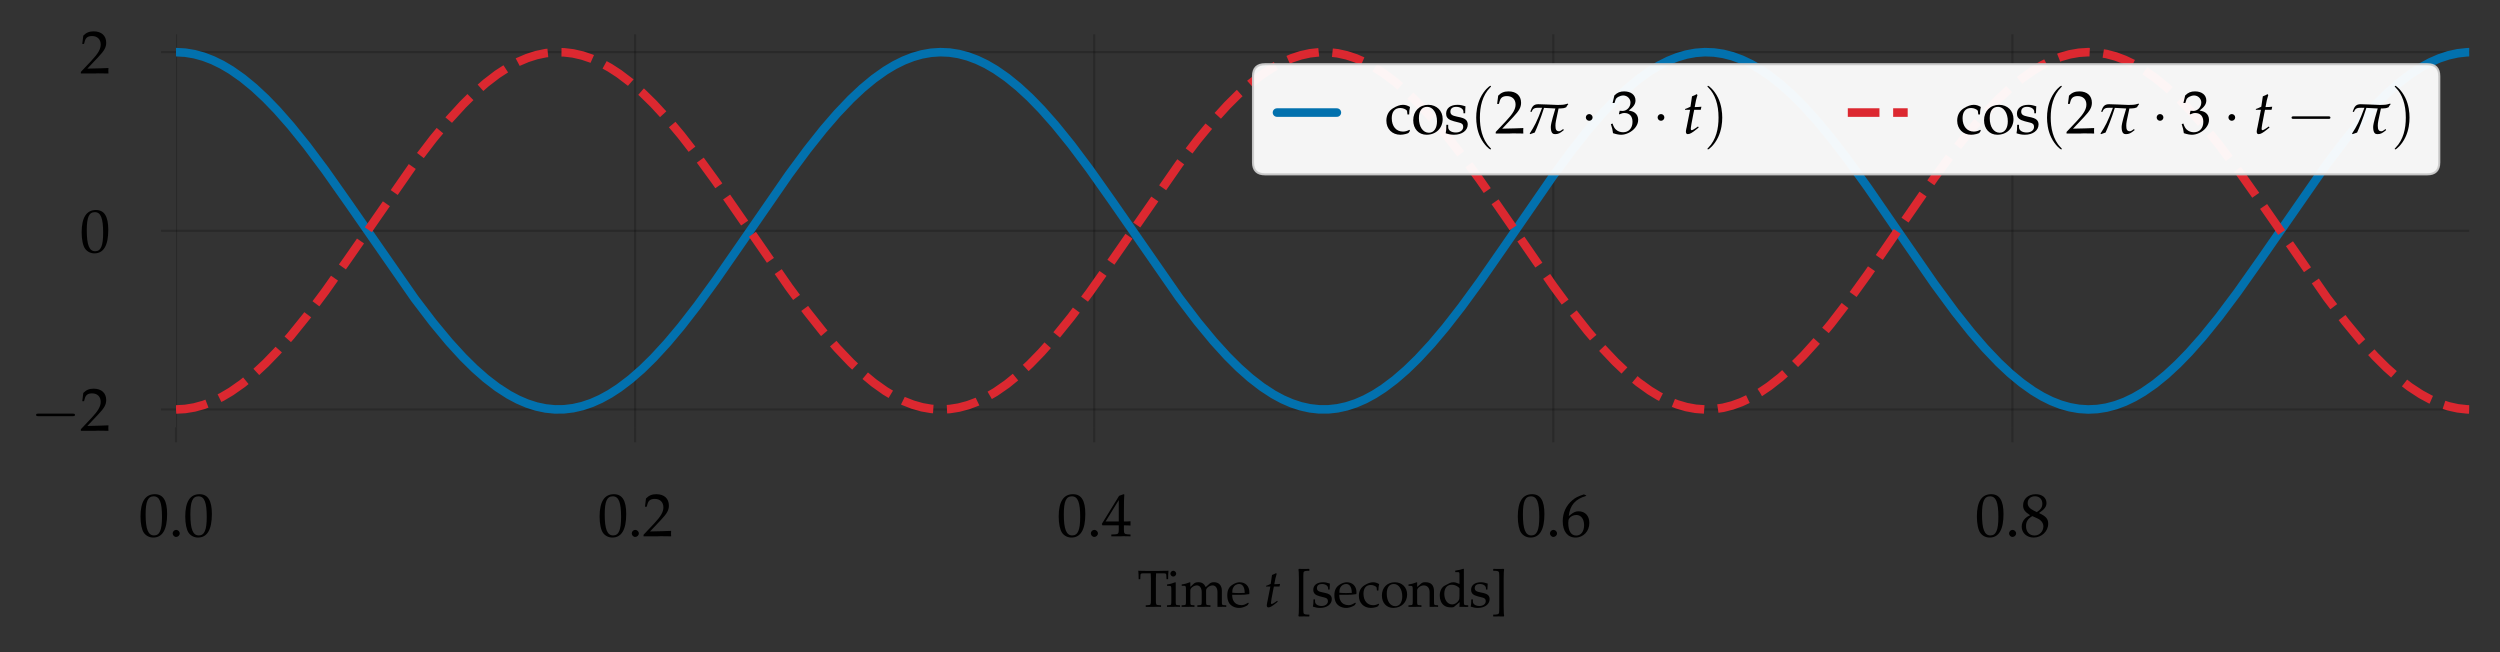 <?xml version="1.0" encoding="utf-8" standalone="no"?>
<!DOCTYPE svg PUBLIC "-//W3C//DTD SVG 1.1//EN"
  "http://www.w3.org/Graphics/SVG/1.1/DTD/svg11.dtd">
<svg xmlns:xlink="http://www.w3.org/1999/xlink" width="584.4pt" height="152.433pt" viewBox="0 0 584.4 152.433" xmlns="http://www.w3.org/2000/svg" version="1.1">
 <rect x="0" y="0" width="584.4" height="152.433" fill="#333333" stroke="none"/>
 <defs>
  <style type="text/css">*{stroke-linejoin: round; stroke-linecap: butt}</style>
 </defs>
 <g id="figure_1">
  <g id="patch_1">
   <path d="M 0 152.433 
L 584.4 152.433 
L 584.4 0 
L 0 0 
L 0 152.433 
z
" style="fill: none"/>
  </g>
  <g id="axes_1">
   <g id="patch_2">
    <path d="M 41.146 99.895 
L 577.2 99.895 
L 577.2 8.013 
L 41.146 8.013 
L 41.146 99.895 
z
" style="fill: none"/>
   </g>
   <g id="matplotlib.axis_1">
    <g id="xtick_1">
     <g id="line2d_1">
      <path d="M 41.146 99.895 
L 41.146 8.013 
" clip-path="url(#pdbb46ae026)" style="fill: none; stroke: #000000; stroke-opacity: 0.2; stroke-width: 0.5; stroke-linecap: round"/>
     </g>
     <g id="line2d_2">
      <defs>
       <path id="m4178f683b5" d="M 0 0 
L 0 3.5 
" style="stroke: #000000; stroke-opacity: 0.2; stroke-width: 0.5"/>
      </defs>
      <g>
       <use xlink:href="#m4178f683b5" x="41.146" y="99.895" style="fill-opacity: 0.2; stroke: #000000; stroke-opacity: 0.2; stroke-width: 0.5"/>
      </g>
     </g>
     <g id="text_1">
      <!-- $\mathdefault{0.0}$ -->
      <g transform="translate(32.428 125.374)scale(0.14 -0.14)">
       <defs>
        <path id="URWPalladioL-Roma-30" d="M 1683 4416 
C 691 4416 186 3628 186 2076 
C 186 1326 320 679 544 365 
C 768 51 1126 -128 1523 -128 
C 2490 -128 2976 704 2976 2345 
C 2976 3749 2560 4416 1683 4416 
z
M 1568 4191 
C 2189 4191 2438 3563 2438 2025 
C 2438 660 2195 96 1606 96 
C 986 96 723 743 723 2307 
C 723 3660 960 4191 1568 4191 
z
" transform="scale(0.016)"/>
        <path id="URWPalladioL-Roma-2e" d="M 794 678 
C 602 678 429 499 429 307 
C 429 115 602 -64 787 -64 
C 992 -64 1171 108 1171 307 
C 1171 499 992 678 794 678 
z
" transform="scale(0.016)"/>
       </defs>
       <use xlink:href="#URWPalladioL-Roma-30" transform="scale(0.996)"/>
       <use xlink:href="#URWPalladioL-Roma-2e" transform="translate(49.813 0)scale(0.996)"/>
       <use xlink:href="#URWPalladioL-Roma-30" transform="translate(74.72 0)scale(0.996)"/>
      </g>
     </g>
    </g>
    <g id="xtick_2">
     <g id="line2d_3">
      <path d="M 148.464 99.895 
L 148.464 8.013 
" clip-path="url(#pdbb46ae026)" style="fill: none; stroke: #000000; stroke-opacity: 0.2; stroke-width: 0.5; stroke-linecap: round"/>
     </g>
     <g id="line2d_4">
      <g>
       <use xlink:href="#m4178f683b5" x="148.464" y="99.895" style="fill-opacity: 0.2; stroke: #000000; stroke-opacity: 0.2; stroke-width: 0.5"/>
      </g>
     </g>
     <g id="text_2">
      <!-- $\mathdefault{0.2}$ -->
      <g transform="translate(139.746 125.374)scale(0.14 -0.14)">
       <defs>
        <path id="URWPalladioL-Roma-32" d="M 102 166 
L 102 0 
C 1299 0 1299 0 1530 0 
C 1760 19 1760 19 2995 0 
C 2982 134 2982 198 2982 287 
C 2982 370 2982 434 2995 574 
C 2259 542 1965 536 781 510 
L 1946 1741 
C 2566 2398 2758 2749 2758 3228 
C 2758 3961 2259 4416 1446 4416 
C 986 4416 672 4287 358 3967 
L 250 3100 
L 435 3100 
L 518 3394 
C 621 3763 851 3923 1280 3923 
C 1830 3923 2182 3578 2182 3036 
C 2182 2558 1914 2086 1190 1320 
L 102 166 
z
" transform="scale(0.016)"/>
       </defs>
       <use xlink:href="#URWPalladioL-Roma-30" transform="scale(0.996)"/>
       <use xlink:href="#URWPalladioL-Roma-2e" transform="translate(49.813 0)scale(0.996)"/>
       <use xlink:href="#URWPalladioL-Roma-32" transform="translate(74.72 0)scale(0.996)"/>
      </g>
     </g>
    </g>
    <g id="xtick_3">
     <g id="line2d_5">
      <path d="M 255.782 99.895 
L 255.782 8.013 
" clip-path="url(#pdbb46ae026)" style="fill: none; stroke: #000000; stroke-opacity: 0.2; stroke-width: 0.5; stroke-linecap: round"/>
     </g>
     <g id="line2d_6">
      <g>
       <use xlink:href="#m4178f683b5" x="255.782" y="99.895" style="fill-opacity: 0.2; stroke: #000000; stroke-opacity: 0.2; stroke-width: 0.5"/>
      </g>
     </g>
     <g id="text_3">
      <!-- $\mathdefault{0.4}$ -->
      <g transform="translate(247.065 125.374)scale(0.14 -0.14)">
       <defs>
        <path id="URWPalladioL-Roma-34" d="M 1792 1152 
L 1792 684 
C 1792 310 1722 223 1408 210 
L 1011 192 
L 1011 0 
C 1862 0 1862 0 2016 0 
C 2170 19 2170 19 3021 0 
L 3021 192 
L 2714 210 
C 2400 229 2330 310 2330 684 
L 2330 1152 
C 2707 1152 2842 1145 3021 1127 
L 3021 1580 
C 2720 1555 2598 1555 2502 1561 
L 2483 1561 
L 2330 1561 
L 2330 2445 
C 2330 3576 2342 4122 2374 4383 
L 2298 4416 
L 1824 4243 
L 13 1299 
L 83 1152 
L 1792 1152 
z
M 1792 1561 
L 416 1561 
L 1792 3798 
L 1792 1561 
z
" transform="scale(0.016)"/>
       </defs>
       <use xlink:href="#URWPalladioL-Roma-30" transform="scale(0.996)"/>
       <use xlink:href="#URWPalladioL-Roma-2e" transform="translate(49.813 0)scale(0.996)"/>
       <use xlink:href="#URWPalladioL-Roma-34" transform="translate(74.72 0)scale(0.996)"/>
      </g>
     </g>
    </g>
    <g id="xtick_4">
     <g id="line2d_7">
      <path d="M 363.1 99.895 
L 363.1 8.013 
" clip-path="url(#pdbb46ae026)" style="fill: none; stroke: #000000; stroke-opacity: 0.2; stroke-width: 0.5; stroke-linecap: round"/>
     </g>
     <g id="line2d_8">
      <g>
       <use xlink:href="#m4178f683b5" x="363.1" y="99.895" style="fill-opacity: 0.2; stroke: #000000; stroke-opacity: 0.2; stroke-width: 0.5"/>
      </g>
     </g>
     <g id="text_4">
      <!-- $\mathdefault{0.6}$ -->
      <g transform="translate(354.383 125.374)scale(0.14 -0.14)">
       <defs>
        <path id="URWPalladioL-Roma-36" d="M 2662 4287 
L 2426 4396 
C 1811 4193 1549 4066 1222 3788 
C 563 3237 205 2463 205 1585 
C 205 526 717 -128 1542 -128 
C 2374 -128 2995 532 2995 1405 
C 2995 2143 2554 2624 1875 2624 
C 1555 2624 1363 2540 986 2239 
C 915 2182 909 2175 838 2124 
C 973 3275 1510 3895 2662 4237 
L 2662 4287 
z
M 1632 2239 
C 2118 2239 2445 1816 2445 1180 
C 2445 513 2118 83 1626 83 
C 1082 83 787 551 787 1411 
C 787 1636 813 1758 883 1867 
C 1024 2085 1325 2239 1632 2239 
z
" transform="scale(0.016)"/>
       </defs>
       <use xlink:href="#URWPalladioL-Roma-30" transform="scale(0.996)"/>
       <use xlink:href="#URWPalladioL-Roma-2e" transform="translate(49.813 0)scale(0.996)"/>
       <use xlink:href="#URWPalladioL-Roma-36" transform="translate(74.72 0)scale(0.996)"/>
      </g>
     </g>
    </g>
    <g id="xtick_5">
     <g id="line2d_9">
      <path d="M 470.418 99.895 
L 470.418 8.013 
" clip-path="url(#pdbb46ae026)" style="fill: none; stroke: #000000; stroke-opacity: 0.2; stroke-width: 0.5; stroke-linecap: round"/>
     </g>
     <g id="line2d_10">
      <g>
       <use xlink:href="#m4178f683b5" x="470.418" y="99.895" style="fill-opacity: 0.2; stroke: #000000; stroke-opacity: 0.2; stroke-width: 0.5"/>
      </g>
     </g>
     <g id="text_5">
      <!-- $\mathdefault{0.8}$ -->
      <g transform="translate(461.701 125.374)scale(0.14 -0.14)">
       <defs>
        <path id="URWPalladioL-Roma-38" d="M 1075 2211 
C 813 2089 704 2019 563 1884 
C 320 1640 192 1352 192 1019 
C 192 358 723 -128 1446 -128 
C 2278 -128 2970 525 2970 1320 
C 2970 1833 2733 2108 2003 2442 
C 2586 2839 2790 3108 2790 3493 
C 2790 4044 2336 4416 1658 4416 
C 896 4416 339 3929 339 3256 
C 339 2820 512 2576 1075 2211 
z
M 1818 1890 
C 2221 1711 2464 1397 2464 1051 
C 2464 512 2061 89 1542 89 
C 998 89 646 474 646 1070 
C 646 1538 832 1833 1306 2121 
L 1818 1890 
z
M 1427 2711 
C 1024 2910 819 3166 819 3486 
C 819 3910 1126 4198 1581 4198 
C 2048 4198 2355 3890 2355 3422 
C 2355 3057 2195 2807 1779 2538 
L 1427 2711 
z
" transform="scale(0.016)"/>
       </defs>
       <use xlink:href="#URWPalladioL-Roma-30" transform="scale(0.996)"/>
       <use xlink:href="#URWPalladioL-Roma-2e" transform="translate(49.813 0)scale(0.996)"/>
       <use xlink:href="#URWPalladioL-Roma-38" transform="translate(74.72 0)scale(0.996)"/>
      </g>
     </g>
    </g>
    <g id="text_6">
     <!-- Time $t$ [seconds] -->
     <g transform="translate(265.865 141.862)scale(0.12 -0.12)">
      <defs>
       <path id="URWPalladioL-Roma-54" d="M 1632 4096 
C 1651 3880 1658 3734 1658 3462 
L 1658 781 
C 1658 280 1626 230 1331 211 
L 1024 192 
L 1024 0 
C 1402 -7 1626 0 1958 0 
C 2291 19 2522 12 2899 0 
L 2899 192 
L 2592 211 
C 2298 230 2266 280 2266 781 
L 2266 3462 
C 2266 3747 2272 3887 2291 4096 
L 3283 4096 
C 3462 4096 3533 4039 3539 3887 
L 3565 3386 
L 3763 3386 
C 3763 3801 3776 4051 3808 4416 
C 3347 4409 3136 4409 2957 4403 
C 2707 4390 2522 4390 2426 4390 
L 1414 4390 
C 1350 4390 1005 4396 550 4403 
L 115 4416 
C 147 4051 160 3801 160 3385 
L 358 3385 
L 384 3891 
C 390 4038 461 4096 640 4096 
L 1632 4096 
z
" transform="scale(0.016)"/>
       <path id="URWPalladioL-Roma-69" d="M 1203 2982 
L 1146 3008 
C 819 2873 486 2784 147 2746 
L 147 2568 
L 384 2568 
C 640 2568 666 2523 666 2103 
L 666 669 
C 666 268 646 223 429 211 
L 134 192 
L 134 0 
C 774 0 774 0 934 0 
C 1094 19 1094 19 1734 0 
L 1734 192 
L 1440 211 
C 1222 224 1203 268 1203 671 
L 1203 2982 
z
M 909 4416 
C 717 4416 550 4249 550 4057 
C 550 3871 717 3705 902 3705 
C 1088 3705 1261 3871 1261 4057 
C 1261 4236 1088 4416 909 4416 
z
" transform="scale(0.016)"/>
       <path id="URWPalladioL-Roma-6d" d="M 115 2579 
L 352 2579 
C 608 2579 634 2534 634 2112 
L 634 672 
C 634 268 614 224 397 211 
L 102 192 
L 102 0 
C 717 0 736 0 915 0 
C 1094 19 1261 12 1677 0 
L 1677 192 
L 1408 211 
C 1190 223 1171 268 1171 670 
L 1171 2023 
C 1171 2311 1594 2624 1978 2624 
C 2323 2624 2560 2298 2560 1813 
L 2560 670 
C 2560 268 2541 223 2323 211 
L 2029 192 
L 2029 0 
C 2669 0 2669 0 2829 0 
C 2989 19 2989 19 3629 0 
L 3629 192 
L 3334 211 
C 3117 223 3098 268 3098 670 
L 3098 2023 
C 3098 2311 3520 2624 3904 2624 
C 4250 2624 4486 2298 4486 1813 
L 4486 0 
C 4877 0 4883 0 4992 0 
C 5075 19 5075 19 5562 0 
L 5562 192 
L 5261 211 
C 5043 223 5024 268 5024 670 
L 5024 1985 
C 5024 2617 4653 3014 4064 3014 
C 3840 3014 3654 2956 3539 2854 
L 3053 2419 
C 2848 2841 2586 3014 2144 3014 
C 1907 3014 1728 2956 1613 2854 
L 1171 2445 
L 1171 2988 
L 1114 3008 
C 787 2873 454 2783 115 2745 
L 115 2579 
z
" transform="scale(0.016)"/>
       <path id="URWPalladioL-Roma-65" d="M 2797 447 
L 2714 511 
C 2304 268 2157 211 1882 211 
C 1466 211 1120 396 941 710 
C 819 921 774 1100 762 1472 
L 1696 1472 
C 2138 1472 2413 1491 2854 1561 
C 2861 1651 2867 1708 2867 1786 
C 2867 2526 2394 3008 1677 3008 
C 1440 3008 1165 2924 902 2771 
C 378 2468 166 2069 166 1401 
C 166 998 262 652 435 409 
C 691 70 1120 -128 1600 -128 
C 1837 -128 2074 -77 2336 38 
C 2509 108 2643 192 2669 230 
L 2797 447 
z
M 2298 1708 
C 1965 1696 1811 1689 1581 1689 
C 1286 1689 1120 1696 774 1728 
C 774 2030 800 2172 883 2339 
C 1018 2623 1293 2796 1600 2796 
C 1811 2796 1978 2713 2093 2539 
C 2234 2326 2278 2140 2298 1708 
z
" transform="scale(0.016)"/>
       <path id="URWPalladioL-Ital-74" d="M 800 2489 
L 442 678 
C 435 633 429 620 410 544 
C 371 364 358 268 358 192 
C 358 32 429 -64 550 -64 
C 774 -64 998 64 1498 467 
L 1594 544 
L 1696 627 
L 1632 742 
L 1344 544 
C 1158 416 1030 352 960 352 
C 902 352 870 403 870 480 
C 870 646 960 1164 1146 2092 
L 1229 2489 
L 1914 2489 
L 1984 2809 
C 1741 2784 1523 2771 1280 2771 
C 1382 3373 1453 3686 1568 4032 
L 1498 4128 
C 1370 4051 1197 3974 998 3897 
L 838 2809 
C 557 2675 390 2604 275 2572 
L 262 2489 
L 800 2489 
z
" transform="scale(0.016)"/>
       <path id="URWPalladioL-Roma-5b" d="M 563 -1178 
C 1018 -1166 1030 -1166 1184 -1166 
C 1338 -1166 1370 -1166 1805 -1178 
L 1843 -1140 
L 1843 -974 
L 1818 -942 
L 1574 -942 
C 1402 -942 1261 -903 1184 -839 
C 1126 -782 1107 -692 1107 -481 
C 1107 -474 1107 -340 1101 -148 
L 1101 89 
L 1101 3379 
L 1101 3615 
C 1107 3795 1107 3935 1107 3942 
C 1107 4153 1126 4249 1184 4307 
C 1261 4371 1402 4409 1574 4409 
L 1818 4409 
L 1843 4441 
L 1843 4608 
L 1805 4646 
C 1357 4633 1338 4633 1184 4633 
C 1037 4633 1005 4633 563 4646 
L 506 4563 
C 544 4403 557 4191 557 3699 
C 557 3603 557 3526 563 3462 
L 563 3379 
L 563 89 
L 563 6 
C 557 -97 557 -103 557 -212 
L 557 -282 
C 557 -718 544 -897 506 -1095 
L 563 -1178 
z
" transform="scale(0.016)"/>
       <path id="URWPalladioL-Roma-73" d="M 262 917 
C 262 474 243 282 192 25 
C 525 -84 774 -128 1069 -128 
C 1907 -128 2502 320 2502 949 
C 2502 1148 2445 1295 2323 1423 
C 2157 1584 1946 1661 1382 1770 
C 858 1872 685 2001 685 2296 
C 685 2617 909 2796 1299 2796 
C 1728 2796 2054 2572 2054 2270 
L 2054 2123 
L 2234 2123 
C 2240 2495 2246 2649 2266 2847 
C 1926 2963 1696 3008 1434 3008 
C 691 3008 237 2655 237 2078 
C 237 1770 378 1552 672 1417 
C 845 1340 1184 1237 1619 1141 
C 1907 1077 2029 942 2029 698 
C 2029 352 1709 108 1254 108 
C 787 108 454 333 454 654 
L 454 917 
L 262 917 
z
" transform="scale(0.016)"/>
       <path id="URWPalladioL-Roma-63" d="M 2554 1995 
C 2554 2290 2586 2553 2643 2783 
C 2387 2937 2163 3008 1901 3008 
C 1594 3008 1235 2886 851 2643 
C 403 2360 166 1911 166 1347 
C 166 480 774 -128 1632 -128 
C 1965 -128 2445 -7 2509 89 
L 2643 294 
L 2579 390 
C 2342 262 2138 204 1907 204 
C 1197 204 730 756 730 1603 
C 730 2290 1050 2675 1626 2675 
C 1907 2675 2214 2547 2330 2386 
L 2374 1995 
L 2554 1995 
z
" transform="scale(0.016)"/>
       <path id="URWPalladioL-Roma-6f" d="M 1786 3008 
C 851 3008 205 2347 205 1391 
C 205 487 774 -128 1600 -128 
C 2586 -128 3290 557 3290 1520 
C 3290 2386 2662 3008 1786 3008 
z
M 1670 2796 
C 2259 2796 2694 2155 2694 1282 
C 2694 545 2368 83 1850 83 
C 1222 83 800 699 800 1609 
C 800 2379 1107 2796 1670 2796 
z
" transform="scale(0.016)"/>
       <path id="URWPalladioL-Roma-6e" d="M 2624 0 
C 3014 0 3021 0 3130 0 
C 3219 19 3219 19 3661 0 
L 3661 192 
L 3398 211 
C 3181 223 3162 262 3162 670 
L 3162 1902 
C 3162 2649 2810 3014 2093 3014 
C 1856 3014 1722 2969 1587 2854 
L 1101 2432 
L 1101 2988 
L 1043 3008 
C 717 2873 384 2784 45 2746 
L 45 2568 
L 282 2568 
C 538 2568 563 2523 563 2103 
L 563 669 
C 563 268 544 223 326 211 
L 38 192 
L 38 0 
C 474 -7 646 0 832 0 
C 1018 19 1190 12 1626 0 
L 1626 192 
L 1338 211 
C 1120 223 1101 268 1101 670 
L 1101 2023 
C 1101 2311 1523 2624 1914 2624 
C 2342 2624 2624 2304 2624 1813 
L 2624 0 
z
" transform="scale(0.016)"/>
       <path id="URWPalladioL-Roma-64" d="M 2637 2803 
C 2278 2956 2099 3008 1875 3008 
C 1702 3008 1549 2969 1389 2886 
L 826 2592 
C 461 2400 224 1934 224 1392 
C 224 881 397 460 710 204 
C 928 19 1229 -64 1645 -64 
C 1773 -64 1920 -39 1952 -13 
L 2662 581 
L 2630 0 
C 2944 -7 3046 0 3123 0 
C 3174 0 3264 0 3398 -7 
C 3443 6 3571 6 3706 0 
L 3706 192 
L 3411 211 
C 3194 224 3174 268 3174 672 
L 3174 4614 
L 3117 4665 
C 2835 4557 2624 4505 2118 4429 
L 2118 4249 
L 2477 4249 
C 2592 4249 2637 4179 2637 3987 
L 2637 2803 
z
M 2637 1424 
C 2637 1009 2624 945 2541 798 
C 2362 498 2048 300 1747 300 
C 1184 300 781 843 781 1602 
C 781 2298 1126 2707 1702 2707 
C 1946 2707 2202 2624 2426 2470 
C 2560 2381 2637 2298 2637 2247 
L 2637 1424 
z
" transform="scale(0.016)"/>
       <path id="URWPalladioL-Roma-5d" d="M 1568 4646 
C 1114 4633 1094 4633 947 4633 
C 794 4633 762 4633 326 4646 
L 288 4608 
L 288 4441 
L 314 4409 
L 557 4409 
C 730 4409 864 4371 941 4307 
C 1005 4249 1024 4159 1024 3942 
C 1024 3923 1024 3795 1030 3615 
L 1030 3379 
L 1030 89 
L 1030 -148 
C 1024 -334 1024 -449 1024 -468 
C 1024 -686 1005 -782 941 -839 
C 864 -903 730 -942 557 -942 
L 314 -942 
L 288 -974 
L 288 -1140 
L 326 -1178 
C 774 -1166 787 -1166 947 -1166 
C 1094 -1166 1126 -1166 1568 -1178 
L 1626 -1095 
C 1587 -942 1581 -743 1574 -250 
C 1574 -161 1574 -78 1568 6 
L 1568 89 
L 1568 3379 
L 1568 3462 
C 1574 3532 1574 3615 1574 3705 
C 1574 4198 1587 4409 1626 4563 
L 1568 4646 
z
" transform="scale(0.016)"/>
      </defs>
      <use xlink:href="#URWPalladioL-Roma-54" transform="scale(0.996)"/>
      <use xlink:href="#URWPalladioL-Roma-69" transform="translate(55.591 0)scale(0.996)"/>
      <use xlink:href="#URWPalladioL-Roma-6d" transform="translate(84.581 0)scale(0.996)"/>
      <use xlink:href="#URWPalladioL-Roma-65" transform="translate(172.551 0)scale(0.996)"/>
      <use xlink:href="#URWPalladioL-Ital-74" transform="translate(246.423 0)scale(0.996)"/>
      <use xlink:href="#URWPalladioL-Roma-5b" transform="translate(305.75 0)scale(0.996)"/>
      <use xlink:href="#URWPalladioL-Roma-73" transform="translate(338.925 0)scale(0.996)"/>
      <use xlink:href="#URWPalladioL-Roma-65" transform="translate(381.167 0)scale(0.996)"/>
      <use xlink:href="#URWPalladioL-Roma-63" transform="translate(428.887 0)scale(0.996)"/>
      <use xlink:href="#URWPalladioL-Roma-6f" transform="translate(473.12 0)scale(0.996)"/>
      <use xlink:href="#URWPalladioL-Roma-6e" transform="translate(527.516 0)scale(0.996)"/>
      <use xlink:href="#URWPalladioL-Roma-64" transform="translate(585.498 0)scale(0.996)"/>
      <use xlink:href="#URWPalladioL-Roma-73" transform="translate(646.37 0)scale(0.996)"/>
      <use xlink:href="#URWPalladioL-Roma-5d" transform="translate(688.611 0)scale(0.996)"/>
     </g>
    </g>
   </g>
   <g id="matplotlib.axis_2">
    <g id="ytick_1">
     <g id="line2d_11">
      <path d="M 41.146 95.718 
L 577.2 95.718 
" clip-path="url(#pdbb46ae026)" style="fill: none; stroke: #000000; stroke-opacity: 0.2; stroke-width: 0.5; stroke-linecap: round"/>
     </g>
     <g id="line2d_12">
      <defs>
       <path id="mc3bc1533c4" d="M 0 0 
L -3.5 0 
" style="stroke: #000000; stroke-opacity: 0.2; stroke-width: 0.5"/>
      </defs>
      <g>
       <use xlink:href="#mc3bc1533c4" x="41.146" y="95.718" style="fill-opacity: 0.2; stroke: #000000; stroke-opacity: 0.2; stroke-width: 0.5"/>
      </g>
     </g>
     <g id="text_7">
      <!-- $\mathdefault{−2}$ -->
      <g transform="translate(7.2 100.708)scale(0.14 -0.14)">
       <defs>
        <path id="CMSY10-0" d="M 4218 1472 
C 4326 1472 4442 1472 4442 1600 
C 4442 1728 4326 1728 4218 1728 
L 755 1728 
C 646 1728 531 1728 531 1600 
C 531 1472 646 1472 755 1472 
L 4218 1472 
z
" transform="scale(0.016)"/>
       </defs>
       <use xlink:href="#CMSY10-0" transform="scale(1.038)"/>
       <use xlink:href="#URWPalladioL-Roma-32" transform="translate(81.942 0)scale(0.996)"/>
      </g>
     </g>
    </g>
    <g id="ytick_2">
     <g id="line2d_13">
      <path d="M 41.146 53.954 
L 577.2 53.954 
" clip-path="url(#pdbb46ae026)" style="fill: none; stroke: #000000; stroke-opacity: 0.2; stroke-width: 0.5; stroke-linecap: round"/>
     </g>
     <g id="line2d_14">
      <g>
       <use xlink:href="#mc3bc1533c4" x="41.146" y="53.954" style="fill-opacity: 0.2; stroke: #000000; stroke-opacity: 0.2; stroke-width: 0.5"/>
      </g>
     </g>
     <g id="text_8">
      <!-- $\mathdefault{0}$ -->
      <g transform="translate(18.672 58.944)scale(0.14 -0.14)">
       <use xlink:href="#URWPalladioL-Roma-30" transform="scale(0.996)"/>
      </g>
     </g>
    </g>
    <g id="ytick_3">
     <g id="line2d_15">
      <path d="M 41.146 12.19 
L 577.2 12.19 
" clip-path="url(#pdbb46ae026)" style="fill: none; stroke: #000000; stroke-opacity: 0.2; stroke-width: 0.5; stroke-linecap: round"/>
     </g>
     <g id="line2d_16">
      <g>
       <use xlink:href="#mc3bc1533c4" x="41.146" y="12.19" style="fill-opacity: 0.2; stroke: #000000; stroke-opacity: 0.2; stroke-width: 0.5"/>
      </g>
     </g>
     <g id="text_9">
      <!-- $\mathdefault{2}$ -->
      <g transform="translate(18.672 17.18)scale(0.14 -0.14)">
       <use xlink:href="#URWPalladioL-Roma-32" transform="scale(0.996)"/>
      </g>
     </g>
    </g>
   </g>
   <g id="line2d_17">
    <path d="M 41.146 12.19 
L 43.292 12.308 
L 45.438 12.664 
L 47.585 13.254 
L 49.731 14.075 
L 51.877 15.123 
L 54.024 16.391 
L 56.707 18.276 
L 59.39 20.477 
L 62.073 22.976 
L 64.756 25.749 
L 67.975 29.406 
L 71.731 34.064 
L 76.024 39.807 
L 81.39 47.421 
L 96.951 69.815 
L 101.244 75.439 
L 105 79.964 
L 108.219 83.486 
L 110.902 86.134 
L 113.585 88.497 
L 116.268 90.553 
L 118.951 92.284 
L 121.098 93.424 
L 123.244 94.34 
L 125.39 95.027 
L 127.537 95.48 
L 129.683 95.698 
L 131.829 95.678 
L 133.976 95.421 
L 136.122 94.929 
L 138.269 94.203 
L 140.415 93.249 
L 142.561 92.072 
L 144.708 90.678 
L 147.391 88.643 
L 150.074 86.301 
L 152.756 83.671 
L 155.976 80.169 
L 159.196 76.333 
L 162.952 71.499 
L 167.244 65.606 
L 173.147 57.1 
L 184.415 40.799 
L 188.708 34.994 
L 192.464 30.263 
L 195.684 26.532 
L 198.903 23.152 
L 201.586 20.635 
L 204.269 18.413 
L 206.952 16.506 
L 209.098 15.22 
L 211.245 14.154 
L 213.391 13.313 
L 215.538 12.704 
L 217.684 12.329 
L 219.83 12.191 
L 221.977 12.289 
L 224.123 12.625 
L 226.269 13.196 
L 228.416 13.998 
L 230.562 15.027 
L 232.708 16.277 
L 235.391 18.14 
L 238.074 20.321 
L 240.757 22.8 
L 243.44 25.556 
L 246.66 29.194 
L 250.416 33.834 
L 254.709 39.56 
L 260.075 47.162 
L 275.636 69.572 
L 279.928 75.214 
L 283.685 79.759 
L 286.904 83.3 
L 289.587 85.966 
L 292.27 88.348 
L 294.953 90.425 
L 297.636 92.179 
L 299.782 93.338 
L 301.929 94.273 
L 304.075 94.979 
L 306.221 95.452 
L 308.368 95.689 
L 310.514 95.689 
L 312.66 95.452 
L 314.807 94.979 
L 316.953 94.273 
L 319.1 93.338 
L 321.246 92.179 
L 323.392 90.802 
L 326.075 88.789 
L 328.758 86.466 
L 331.441 83.855 
L 334.661 80.373 
L 337.88 76.554 
L 341.636 71.737 
L 345.929 65.858 
L 351.832 57.362 
L 363.1 41.048 
L 367.393 35.228 
L 371.149 30.479 
L 374.368 26.731 
L 377.588 23.33 
L 380.271 20.794 
L 382.954 18.551 
L 385.637 16.623 
L 387.783 15.319 
L 389.929 14.234 
L 392.076 13.375 
L 394.222 12.746 
L 396.369 12.351 
L 398.515 12.193 
L 400.661 12.272 
L 402.808 12.588 
L 404.954 13.139 
L 407.1 13.922 
L 409.247 14.932 
L 411.393 16.165 
L 413.539 17.611 
L 416.222 19.709 
L 418.905 22.111 
L 421.588 24.796 
L 424.808 28.356 
L 428.027 32.244 
L 431.784 37.127 
L 436.613 43.822 
L 443.589 53.954 
L 452.174 66.36 
L 457.003 72.915 
L 460.759 77.646 
L 463.979 81.376 
L 467.198 84.756 
L 469.881 87.274 
L 472.564 89.495 
L 475.247 91.402 
L 477.394 92.688 
L 479.54 93.755 
L 481.686 94.595 
L 483.833 95.204 
L 485.979 95.579 
L 488.126 95.718 
L 490.272 95.619 
L 492.418 95.283 
L 494.565 94.713 
L 496.711 93.911 
L 498.857 92.881 
L 501.004 91.631 
L 503.687 89.768 
L 506.37 87.587 
L 509.053 85.108 
L 511.735 82.352 
L 514.955 78.714 
L 518.711 74.074 
L 523.004 68.348 
L 528.37 60.747 
L 543.931 38.336 
L 548.224 32.694 
L 551.98 28.15 
L 555.199 24.608 
L 557.882 21.942 
L 560.565 19.56 
L 563.248 17.483 
L 565.931 15.73 
L 568.077 14.571 
L 570.224 13.636 
L 572.37 12.93 
L 574.517 12.457 
L 576.663 12.219 
L 577.2 12.197 
L 577.2 12.197 
" clip-path="url(#pdbb46ae026)" style="fill: none; stroke: #0271ae; stroke-width: 2; stroke-linecap: round"/>
   </g>
   <g id="line2d_18">
    <path d="M 41.146 95.718 
L 43.292 95.6 
L 45.438 95.245 
L 47.585 94.655 
L 49.731 93.833 
L 51.877 92.786 
L 54.024 91.517 
L 56.707 89.632 
L 59.39 87.431 
L 62.073 84.933 
L 64.756 82.159 
L 67.975 78.503 
L 71.731 73.844 
L 76.024 68.101 
L 81.39 60.488 
L 96.951 38.093 
L 101.244 32.469 
L 105 27.944 
L 108.219 24.422 
L 110.902 21.774 
L 113.585 19.412 
L 116.268 17.356 
L 118.951 15.625 
L 121.098 14.484 
L 123.244 13.568 
L 125.39 12.881 
L 127.537 12.428 
L 129.683 12.21 
L 131.829 12.23 
L 133.976 12.487 
L 136.122 12.98 
L 138.269 13.705 
L 140.415 14.659 
L 142.561 15.836 
L 144.708 17.23 
L 147.391 19.265 
L 150.074 21.608 
L 152.756 24.237 
L 155.976 27.739 
L 159.196 31.576 
L 162.952 36.41 
L 167.244 42.302 
L 173.147 50.808 
L 184.415 67.109 
L 188.708 72.915 
L 192.464 77.646 
L 195.684 81.376 
L 198.903 84.756 
L 201.586 87.274 
L 204.269 89.495 
L 206.952 91.402 
L 209.098 92.688 
L 211.245 93.755 
L 213.391 94.595 
L 215.538 95.204 
L 217.684 95.579 
L 219.83 95.718 
L 221.977 95.619 
L 224.123 95.283 
L 226.269 94.713 
L 228.416 93.911 
L 230.562 92.881 
L 232.708 91.631 
L 235.391 89.768 
L 238.074 87.587 
L 240.757 85.108 
L 243.44 82.352 
L 246.66 78.714 
L 250.416 74.074 
L 254.709 68.348 
L 260.075 60.747 
L 275.636 38.336 
L 279.928 32.694 
L 283.685 28.15 
L 286.904 24.608 
L 289.587 21.942 
L 292.27 19.56 
L 294.953 17.483 
L 297.636 15.73 
L 299.782 14.571 
L 301.929 13.636 
L 304.075 12.93 
L 306.221 12.457 
L 308.368 12.219 
L 310.514 12.219 
L 312.66 12.457 
L 314.807 12.93 
L 316.953 13.636 
L 319.1 14.571 
L 321.246 15.73 
L 323.392 17.106 
L 326.075 19.119 
L 328.758 21.442 
L 331.441 24.053 
L 334.661 27.535 
L 337.88 31.355 
L 341.636 36.172 
L 345.929 42.05 
L 351.832 50.547 
L 363.1 66.86 
L 367.393 72.681 
L 371.149 77.429 
L 374.368 81.178 
L 377.588 84.578 
L 380.271 87.115 
L 382.954 89.357 
L 385.637 91.285 
L 387.783 92.589 
L 389.929 93.674 
L 392.076 94.534 
L 394.222 95.162 
L 396.369 95.557 
L 398.515 95.715 
L 400.661 95.636 
L 402.808 95.32 
L 404.954 94.769 
L 407.1 93.986 
L 409.247 92.976 
L 411.393 91.744 
L 413.539 90.297 
L 416.222 88.199 
L 418.905 85.797 
L 421.588 83.113 
L 424.808 79.552 
L 428.027 75.664 
L 431.784 70.781 
L 436.613 64.086 
L 443.589 53.954 
L 452.174 41.548 
L 457.003 34.994 
L 460.759 30.263 
L 463.979 26.532 
L 467.198 23.152 
L 469.881 20.635 
L 472.564 18.413 
L 475.247 16.506 
L 477.394 15.22 
L 479.54 14.154 
L 481.686 13.313 
L 483.833 12.704 
L 485.979 12.329 
L 488.126 12.191 
L 490.272 12.289 
L 492.418 12.625 
L 494.565 13.196 
L 496.711 13.998 
L 498.857 15.027 
L 501.004 16.277 
L 503.687 18.14 
L 506.37 20.321 
L 509.053 22.8 
L 511.735 25.556 
L 514.955 29.194 
L 518.711 33.834 
L 523.004 39.56 
L 528.37 47.162 
L 543.931 69.572 
L 548.224 75.214 
L 551.98 79.759 
L 555.199 83.3 
L 557.882 85.966 
L 560.565 88.348 
L 563.248 90.425 
L 565.931 92.179 
L 568.077 93.338 
L 570.224 94.273 
L 572.37 94.979 
L 574.517 95.452 
L 576.663 95.689 
L 577.2 95.711 
L 577.2 95.711 
" clip-path="url(#pdbb46ae026)" style="fill: none; stroke-dasharray: 7.4,3.2; stroke-dashoffset: 0; stroke: #dc2830; stroke-width: 2; stroke-linejoin: bevel"/>
   </g>
   <g id="legend_1">
    <g id="patch_3">
     <path d="M 295.708 40.747 
L 567.4 40.747 
Q 570.2 40.747 570.2 37.947 
L 570.2 17.813 
Q 570.2 15.013 567.4 15.013 
L 295.708 15.013 
Q 292.908 15.013 292.908 17.813 
L 292.908 37.947 
Q 292.908 40.747 295.708 40.747 
z
" style="fill: #ffffff; opacity: 0.95; stroke: #cccccc; stroke-width: 0.5; stroke-linejoin: miter"/>
    </g>
    <g id="line2d_19">
     <path d="M 298.508 26.314 
L 305.508 26.314 
L 312.508 26.314 
" style="fill: none; stroke: #0271ae; stroke-width: 2; stroke-linecap: round"/>
    </g>
    <g id="text_10">
     <!-- $\cos(2\pi \cdot 3 \cdot t)$ -->
     <g transform="translate(323.708 31.214)scale(0.14 -0.14)">
      <defs>
       <path id="CMR10-28" d="M 2118 -1536 
C 2118 -1517 2118 -1504 2010 -1396 
C 1210 -589 1005 620 1005 1600 
C 1005 2713 1248 3827 2035 4627 
C 2118 4704 2118 4716 2118 4736 
C 2118 4780 2093 4800 2054 4800 
C 1990 4800 1414 4365 1037 3552 
C 710 2848 634 2137 634 1600 
C 634 1100 704 326 1056 -397 
C 1440 -1184 1990 -1600 2054 -1600 
C 2093 -1600 2118 -1581 2118 -1536 
z
" transform="scale(0.016)"/>
       <path id="PazoMath-Italic-70" d="M 614 2255 
L 672 2299 
C 806 2681 1062 2700 1427 2700 
C 1504 2700 1619 2694 1754 2694 
C 1216 1242 973 803 454 -7 
L 512 -64 
L 986 102 
C 1216 599 1606 1567 1958 2688 
L 3149 2624 
C 3040 2232 2669 1089 2669 685 
C 2669 19 2912 -64 3110 -64 
C 3437 -64 3622 19 4026 356 
L 3974 476 
L 3821 369 
C 3840 382 3654 236 3546 236 
C 3245 236 3155 419 3155 811 
C 3155 969 3168 1139 3206 1323 
C 3315 1847 3424 2365 3482 2624 
C 3629 2624 3776 2630 3923 2649 
C 4038 2649 4179 2713 4282 2752 
C 4352 2905 4378 2918 4499 3072 
L 4454 3136 
C 4282 3075 3994 3008 3782 3008 
C 3706 3001 3546 2995 3386 2995 
C 2701 3020 1645 3072 1363 3072 
C 883 3072 710 2860 525 2306 
L 614 2255 
z
" transform="scale(0.016)"/>
       <path id="CMSY10-1" d="M 1229 1619 
C 1229 1804 1075 1958 890 1958 
C 704 1958 550 1804 550 1619 
C 550 1433 704 1280 890 1280 
C 1075 1280 1229 1433 1229 1619 
z
" transform="scale(0.016)"/>
       <path id="URWPalladioL-Roma-33" d="M 275 3196 
L 474 3196 
L 589 3553 
C 659 3770 1062 3987 1395 3987 
C 1811 3987 2150 3649 2150 3247 
C 2150 2769 1773 2368 1318 2368 
C 1267 2368 1197 2374 1114 2380 
L 1018 2387 
L 941 2047 
L 986 2008 
C 1229 2118 1350 2150 1523 2150 
C 2054 2150 2362 1808 2362 1222 
C 2362 565 1971 134 1376 134 
C 1082 134 819 231 627 411 
C 474 553 390 701 269 1048 
L 96 984 
C 230 591 282 359 320 38 
C 659 -77 941 -128 1178 -128 
C 1690 -128 2278 160 2630 591 
C 2848 855 2957 1139 2957 1441 
C 2957 1750 2829 2021 2598 2182 
C 2438 2297 2291 2348 1971 2406 
C 2483 2801 2675 3094 2675 3470 
C 2675 4038 2202 4416 1491 4416 
C 1056 4416 768 4294 461 3987 
L 275 3196 
z
" transform="scale(0.016)"/>
       <path id="CMR10-29" d="M 1850 1600 
C 1850 2099 1779 2873 1427 3597 
C 1043 4384 493 4800 429 4800 
C 390 4800 365 4774 365 4736 
C 365 4716 365 4704 486 4589 
C 1114 3955 1478 2937 1478 1600 
C 1478 505 1242 -621 448 -1428 
C 365 -1504 365 -1517 365 -1536 
C 365 -1575 390 -1600 429 -1600 
C 493 -1600 1069 -1165 1446 -352 
C 1773 352 1850 1062 1850 1600 
z
" transform="scale(0.016)"/>
      </defs>
      <use xlink:href="#URWPalladioL-Roma-63" transform="scale(0.996)"/>
      <use xlink:href="#URWPalladioL-Roma-6f" transform="translate(44.234 0)scale(0.996)"/>
      <use xlink:href="#URWPalladioL-Roma-73" transform="translate(98.629 0)scale(0.996)"/>
      <use xlink:href="#CMR10-28" transform="translate(142.116 0)scale(1.038)"/>
      <use xlink:href="#URWPalladioL-Roma-32" transform="translate(183.61 0)scale(0.996)"/>
      <use xlink:href="#PazoMath-Italic-70" transform="translate(234.669 0)scale(0.996)"/>
      <use xlink:href="#CMSY10-1" transform="translate(326.568 0)scale(1.038)"/>
      <use xlink:href="#URWPalladioL-Roma-33" transform="translate(375.977 0)scale(0.996)"/>
      <use xlink:href="#CMSY10-1" transform="translate(446.407 0)scale(1.038)"/>
      <use xlink:href="#URWPalladioL-Ital-74" transform="translate(497.061 0)scale(0.996)"/>
      <use xlink:href="#CMR10-29" transform="translate(532.727 0)scale(1.038)"/>
     </g>
    </g>
    <g id="line2d_20">
     <path d="M 431.942 26.314 
L 438.942 26.314 
L 445.942 26.314 
" style="fill: none; stroke-dasharray: 7.4,3.2; stroke-dashoffset: 0; stroke: #dc2830; stroke-width: 2; stroke-linejoin: bevel"/>
    </g>
    <g id="text_11">
     <!-- $\cos(2\pi \cdot 3 \cdot t - \pi)$ -->
     <g transform="translate(457.142 31.214)scale(0.14 -0.14)">
      <use xlink:href="#URWPalladioL-Roma-63" transform="scale(0.996)"/>
      <use xlink:href="#URWPalladioL-Roma-6f" transform="translate(44.234 0)scale(0.996)"/>
      <use xlink:href="#URWPalladioL-Roma-73" transform="translate(98.629 0)scale(0.996)"/>
      <use xlink:href="#CMR10-28" transform="translate(142.116 0)scale(1.038)"/>
      <use xlink:href="#URWPalladioL-Roma-32" transform="translate(183.61 0)scale(0.996)"/>
      <use xlink:href="#PazoMath-Italic-70" transform="translate(234.669 0)scale(0.996)"/>
      <use xlink:href="#CMSY10-1" transform="translate(326.568 0)scale(1.038)"/>
      <use xlink:href="#URWPalladioL-Roma-33" transform="translate(375.977 0)scale(0.996)"/>
      <use xlink:href="#CMSY10-1" transform="translate(446.407 0)scale(1.038)"/>
      <use xlink:href="#URWPalladioL-Ital-74" transform="translate(497.061 0)scale(0.996)"/>
      <use xlink:href="#CMSY10-0" transform="translate(552.098 0)scale(1.038)"/>
      <use xlink:href="#PazoMath-Italic-70" transform="translate(654.657 0)scale(0.996)"/>
      <use xlink:href="#CMR10-29" transform="translate(727.184 0)scale(1.038)"/>
     </g>
    </g>
   </g>
  </g>
 </g>
 <defs>
  <clipPath id="pdbb46ae026">
   <rect x="41.146" y="8.013" width="536.054" height="91.882"/>
  </clipPath>
 </defs>
</svg>